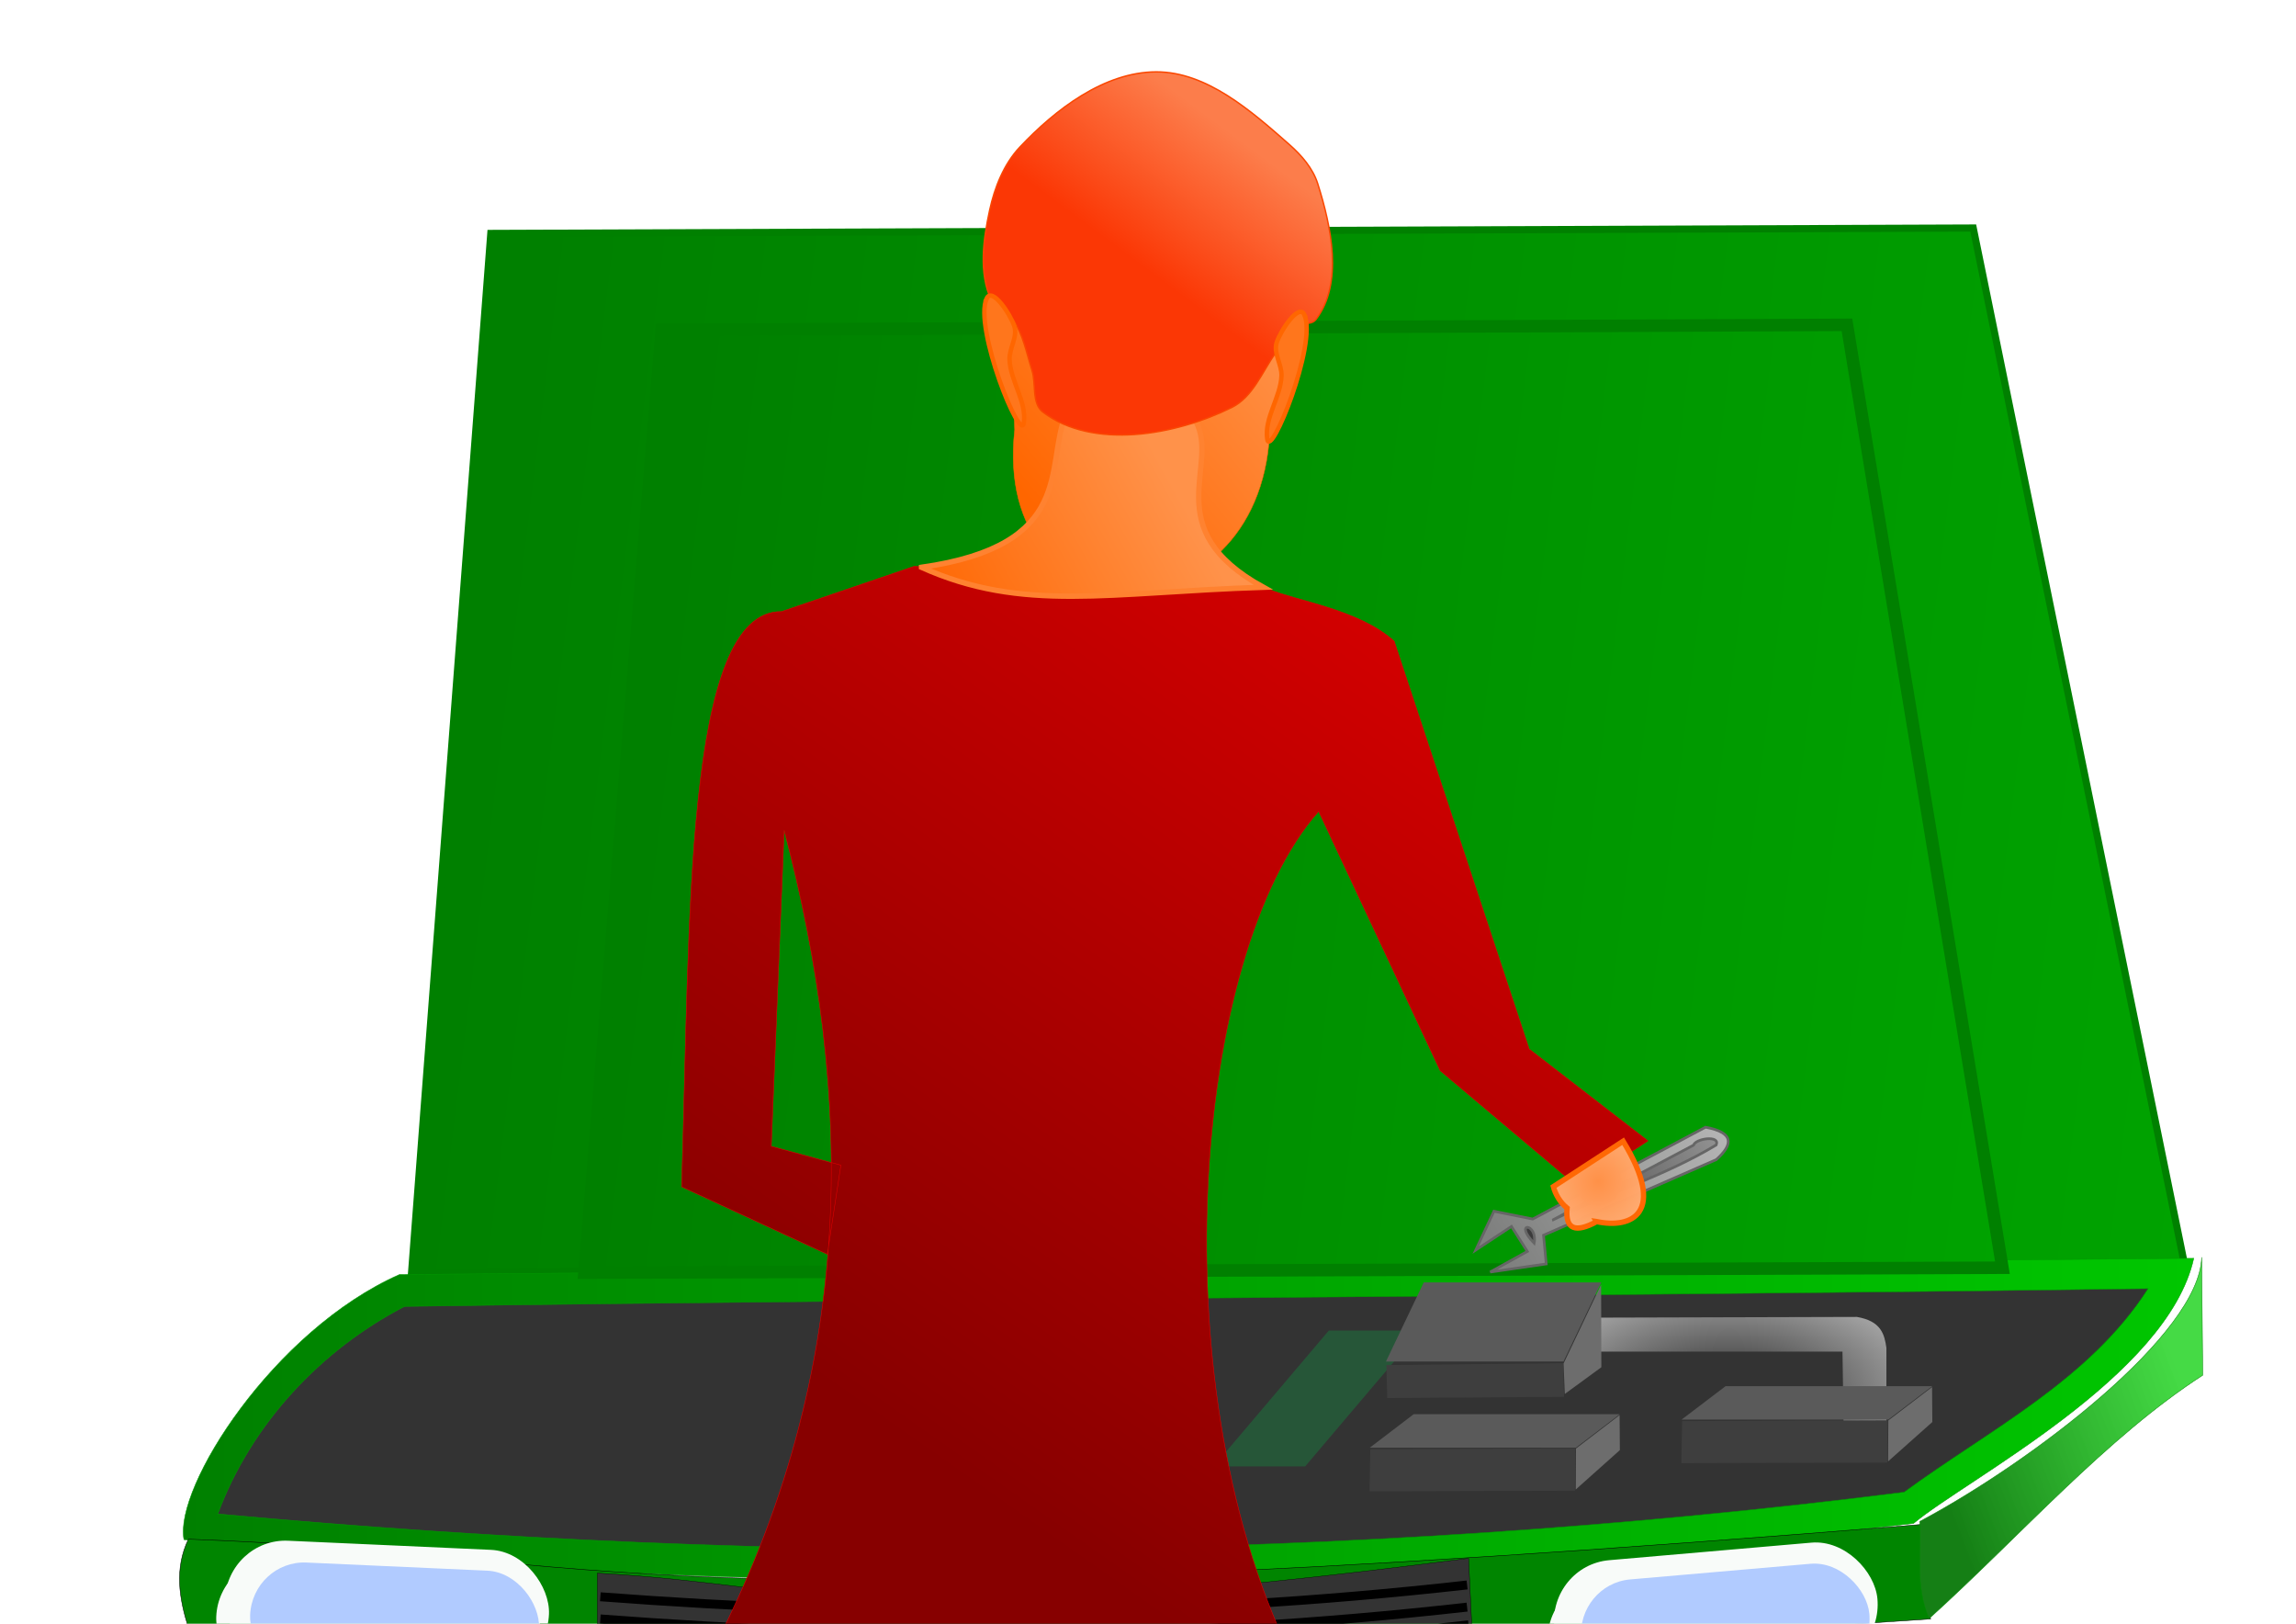 <?xml version="1.0" encoding="UTF-8" standalone="no"?>
<!-- Created with Inkscape (http://www.inkscape.org/) -->

<svg
   xmlns:dc="http://purl.org/dc/elements/1.1/"
   xmlns:cc="http://creativecommons.org/ns#"
   xmlns:rdf="http://www.w3.org/1999/02/22-rdf-syntax-ns#"
   xmlns:svg="http://www.w3.org/2000/svg"
   xmlns="http://www.w3.org/2000/svg"
   xmlns:xlink="http://www.w3.org/1999/xlink"
   xmlns:sodipodi="http://sodipodi.sourceforge.net/DTD/sodipodi-0.dtd"
   xmlns:inkscape="http://www.inkscape.org/namespaces/inkscape"
   width="297mm"
   height="210mm"
   viewBox="0 0 297 210"
   version="1.1"
   id="svg1597"
   sodipodi:docname="auto.svg"
   inkscape:version="0.92.4 5da689c313, 2019-01-14">
  <defs
     id="defs1591">
    <linearGradient
       inkscape:collect="always"
       xlink:href="#linearGradient9923"
       id="linearGradient10563"
       gradientUnits="userSpaceOnUse"
       gradientTransform="matrix(0.652,0,-0.082,0.665,-217.534,413.025)"
       x1="384.537"
       y1="-362.589"
       x2="736.112"
       y2="-362.589" />
    <linearGradient
       inkscape:collect="always"
       id="linearGradient9923">
      <stop
         style="stop-color:#008000;stop-opacity:1;"
         offset="0"
         id="stop9919" />
      <stop
         style="stop-color:#00a300;stop-opacity:1"
         offset="1"
         id="stop9921" />
    </linearGradient>
    <linearGradient
       inkscape:collect="always"
       xlink:href="#linearGradient9949"
       id="linearGradient10565"
       gradientUnits="userSpaceOnUse"
       x1="600.199"
       y1="-214.553"
       x2="998.918"
       y2="-214.553"
       gradientTransform="matrix(0.652,0,0,0.665,-367.916,413.342)" />
    <linearGradient
       inkscape:collect="always"
       id="linearGradient9949">
      <stop
         style="stop-color:#008000;stop-opacity:1;"
         offset="0"
         id="stop9945" />
      <stop
         style="stop-color:#00c600;stop-opacity:1"
         offset="1"
         id="stop9947" />
    </linearGradient>
    <linearGradient
       inkscape:collect="always"
       xlink:href="#linearGradient9923"
       id="linearGradient9929"
       gradientUnits="userSpaceOnUse"
       gradientTransform="matrix(0.522,0,-0.074,0.604,-143.04,398.208)"
       x1="384.537"
       y1="-362.589"
       x2="736.112"
       y2="-362.589" />
    <radialGradient
       inkscape:collect="always"
       xlink:href="#linearGradient10172"
       id="radialGradient10498"
       gradientUnits="userSpaceOnUse"
       gradientTransform="matrix(3.939,-0.025,0.013,2.133,-992.424,-232.687)"
       cx="897.999"
       cy="-198.866"
       fx="897.999"
       fy="-198.866"
       r="29.211" />
    <linearGradient
       inkscape:collect="always"
       id="linearGradient10172">
      <stop
         style="stop-color:#282828;stop-opacity:1"
         offset="0"
         id="stop10168" />
      <stop
         style="stop-color:#a6a6a6;stop-opacity:1"
         offset="1"
         id="stop10170" />
    </linearGradient>
    <linearGradient
       inkscape:collect="always"
       xlink:href="#linearGradient9798"
       id="linearGradient9800"
       x1="-270.901"
       y1="-1951.882"
       x2="232.896"
       y2="-2359.983"
       gradientUnits="userSpaceOnUse"
       gradientTransform="matrix(0.093,0,0,0.092,876.633,-17.664)" />
    <linearGradient
       inkscape:collect="always"
       id="linearGradient9798">
      <stop
         style="stop-color:#ff6600;stop-opacity:1;"
         offset="0"
         id="stop9794" />
      <stop
         style="stop-color:#ff924a;stop-opacity:1"
         offset="1"
         id="stop9796" />
    </linearGradient>
    <linearGradient
       inkscape:collect="always"
       xlink:href="#linearGradient9861"
       id="linearGradient9909"
       gradientUnits="userSpaceOnUse"
       x1="941.381"
       y1="-54.917"
       x2="986.983"
       y2="-81.684" />
    <linearGradient
       inkscape:collect="always"
       id="linearGradient9861">
      <stop
         style="stop-color:#808080;stop-opacity:0.991"
         offset="0"
         id="stop9857" />
      <stop
         style="stop-color:#b8b8b8;stop-opacity:1"
         offset="1"
         id="stop9859" />
    </linearGradient>
    <linearGradient
       inkscape:collect="always"
       xlink:href="#linearGradient9879"
       id="linearGradient9871"
       gradientUnits="userSpaceOnUse"
       x1="941.381"
       y1="-54.917"
       x2="986.983"
       y2="-81.684" />
    <linearGradient
       id="linearGradient9879"
       inkscape:collect="always">
      <stop
         id="stop9875"
         offset="0"
         style="stop-color:#2c2c2c;stop-opacity:0.992" />
      <stop
         id="stop9877"
         offset="1"
         style="stop-color:#9c9c9c;stop-opacity:1" />
    </linearGradient>
    <filter
       inkscape:collect="always"
       style="color-interpolation-filters:sRGB"
       id="filter9889"
       x="-0.052"
       width="1.103"
       y="-0.096"
       height="1.192">
      <feGaussianBlur
         inkscape:collect="always"
         stdDeviation="0.813"
         id="feGaussianBlur9891" />
    </filter>
    <linearGradient
       inkscape:collect="always"
       xlink:href="#linearGradient7197"
       id="linearGradient9911"
       gradientUnits="userSpaceOnUse"
       x1="816.919"
       y1="-23.281"
       x2="925.609"
       y2="-180.164" />
    <linearGradient
       inkscape:collect="always"
       id="linearGradient7197">
      <stop
         style="stop-color:#870000;stop-opacity:1"
         offset="0"
         id="stop7193" />
      <stop
         style="stop-color:#d50000;stop-opacity:1"
         offset="1"
         id="stop7195" />
    </linearGradient>
    <linearGradient
       inkscape:collect="always"
       xlink:href="#linearGradient9798"
       id="linearGradient9913"
       gradientUnits="userSpaceOnUse"
       x1="828.221"
       y1="-177.246"
       x2="876.471"
       y2="-204.385" />
    <linearGradient
       inkscape:collect="always"
       xlink:href="#linearGradient9781"
       id="linearGradient9783"
       x1="0.746"
       y1="-160.444"
       x2="19.253"
       y2="-185.724"
       gradientUnits="userSpaceOnUse"
       gradientTransform="translate(870.221,-86.249)" />
    <linearGradient
       inkscape:collect="always"
       id="linearGradient9781">
      <stop
         style="stop-color:#fb3705;stop-opacity:1"
         offset="0"
         id="stop9777" />
      <stop
         style="stop-color:#fc7d4b;stop-opacity:1"
         offset="1"
         id="stop9779" />
    </linearGradient>
    <radialGradient
       inkscape:collect="always"
       xlink:href="#linearGradient9851"
       id="radialGradient9915"
       gradientUnits="userSpaceOnUse"
       gradientTransform="matrix(1,0,0,1.027,0,40.864)"
       cx="10256.509"
       cy="-1498.427"
       fx="10256.509"
       fy="-1498.427"
       r="102.03" />
    <linearGradient
       inkscape:collect="always"
       id="linearGradient9851">
      <stop
         style="stop-color:#ff9148;stop-opacity:1;"
         offset="0"
         id="stop9847" />
      <stop
         style="stop-color:#ffaa71;stop-opacity:0.996"
         offset="1"
         id="stop9849" />
    </linearGradient>
    <filter
       inkscape:collect="always"
       style="color-interpolation-filters:sRGB"
       id="filter10482"
       x="-0.186"
       width="1.372"
       y="-0.463"
       height="1.926">
      <feGaussianBlur
         inkscape:collect="always"
         stdDeviation="3.1"
         id="feGaussianBlur10484" />
    </filter>
    <filter
       inkscape:collect="always"
       style="color-interpolation-filters:sRGB"
       id="filter10308"
       x="-0.132"
       width="1.263"
       y="-0.327"
       height="1.655">
      <feGaussianBlur
         inkscape:collect="always"
         stdDeviation="1.954"
         id="feGaussianBlur10310" />
    </filter>
    <linearGradient
       inkscape:collect="always"
       xlink:href="#linearGradient10651"
       id="linearGradient10742"
       gradientUnits="userSpaceOnUse"
       x1="2670.551"
       y1="-602.936"
       x2="2808.217"
       y2="-654.97" />
    <linearGradient
       inkscape:collect="always"
       id="linearGradient10651">
      <stop
         style="stop-color:#157f15;stop-opacity:1"
         offset="0"
         id="stop10647" />
      <stop
         style="stop-color:#23d323;stop-opacity:0.846"
         offset="1"
         id="stop10649" />
    </linearGradient>
  </defs>
  <sodipodi:namedview
     id="base"
     pagecolor="#ffffff"
     bordercolor="#666666"
     borderopacity="1.0"
     inkscape:pageopacity="0.0"
     inkscape:pageshadow="2"
     inkscape:zoom="0.41328458"
     inkscape:cx="298.52117"
     inkscape:cy="748.57992"
     inkscape:document-units="mm"
     inkscape:current-layer="layer1"
     showgrid="false"
     inkscape:snap-page="true"
     inkscape:window-width="1920"
     inkscape:window-height="1034"
     inkscape:window-x="0"
     inkscape:window-y="22"
     inkscape:window-maximized="0"
     inkscape:snap-global="false" />
  <g
     inkscape:label="Layer 1"
     inkscape:groupmode="layer"
     id="layer1"
     transform="translate(0,-87)">
    <path
       style="fill:url(#linearGradient10563);fill-opacity:1;stroke:#008000;stroke-width:0.924;stroke-linecap:butt;stroke-linejoin:miter;stroke-miterlimit:4;stroke-dasharray:none;stroke-opacity:1"
       d="M 282.641,250.824 255.248,116.491 63.489,117.191 53.244,251.524 Z"
       id="path9917"
       inkscape:connector-curvature="0"
       sodipodi:nodetypes="ccccc" />
    <path
       style="fill:url(#linearGradient10565);fill-opacity:1;stroke:#009900;stroke-width:0.061px;stroke-linecap:butt;stroke-linejoin:miter;stroke-opacity:1"
       d="m 283.774,249.742 c -3.398,15.302 -29.366,28.541 -36.244,34.283 -75.497,9.003 -150.096,9.887 -223.735,2.099 -1.304,-6.756 11.579,-27.076 27.88,-34.283 z"
       id="path9931"
       inkscape:connector-curvature="0"
       sodipodi:nodetypes="ccccc" />
    <path
       style="fill:#333333;fill-opacity:1;stroke:#009900;stroke-width:0.061px;stroke-linecap:butt;stroke-linejoin:miter;stroke-opacity:1"
       d="m 274.854,253.707 c -74.173,1.021 -148.355,1.185 -222.527,2.257 -10.83,5.618 -19.834,15.185 -24.157,26.84 72.524,6.711 145.879,6.334 218.142,-2.819 11.026,-8.078 23.949,-14.464 31.559,-26.318 -1.006,0.014 -2.012,0.026 -3.018,0.038 z"
       id="path9933"
       inkscape:connector-curvature="0" />
    <path
       sodipodi:nodetypes="ccccc"
       inkscape:connector-curvature="0"
       id="path9927"
       d="m 259.026,250.961 -20.113,-121.949 -153.327,0.635 -9.98,121.949 z"
       style="fill:url(#linearGradient9929);fill-opacity:1;stroke:#008000;stroke-width:1.617;stroke-linecap:butt;stroke-linejoin:miter;stroke-miterlimit:4;stroke-dasharray:none;stroke-opacity:1" />
    <g
       id="g10151"
       transform="matrix(0.652,0,0,0.665,-366.392,418.316)">
      <path
         sodipodi:nodetypes="ccccc"
         inkscape:connector-curvature="0"
         id="rect10139"
         d="m 833.819,-216.373 40.691,-0.152 -0.103,8.234 -40.743,0.102 z"
         style="opacity:1;fill:#3e3e3e;fill-opacity:1;stroke:none;stroke-width:2.454;stroke-miterlimit:4;stroke-dasharray:none;stroke-opacity:1" />
      <path
         sodipodi:nodetypes="ccccc"
         inkscape:connector-curvature="0"
         id="rect10141"
         d="m 543.986,-372.572 h 40.898 v 10.863 h -40.898 z"
         style="opacity:1;fill:#5a5a5a;fill-opacity:1;stroke:none;stroke-width:3.17;stroke-miterlimit:4;stroke-dasharray:none;stroke-opacity:1"
         transform="matrix(1,0,-0.801,0.599,0,0)" />
      <path
         sodipodi:nodetypes="ccccc"
         inkscape:connector-curvature="0"
         id="rect10143"
         d="m 874.625,-216.501 8.653,-6.495 0.052,6.804 -8.756,7.665 z"
         style="opacity:1;fill:#6d6d6d;fill-opacity:1;stroke:none;stroke-width:2.031;stroke-miterlimit:4;stroke-dasharray:none;stroke-opacity:1" />
    </g>
    <g
       id="g10687"
       transform="matrix(0.231,0,0,0.231,-363.733,424.501)">
      <rect
         transform="matrix(1,0,-0.647,0.763,0,0)"
         y="-938.514"
         x="1711.488"
         height="99.727"
         width="51.263"
         id="rect10165"
         style="opacity:1;fill:#265638;fill-opacity:1;stroke:none;stroke-width:8.015;stroke-miterlimit:4;stroke-dasharray:none;stroke-opacity:1" />
      <path
         sodipodi:nodetypes="cccccccc"
         inkscape:connector-curvature="0"
         id="rect10161"
         d="m 2465.586,-723.3 v 19.017 h 140.767 l 0.62,41.341 h 23.978 v -43.408 c -1.078,-7.715 -3.007,-15.061 -16.537,-17.363 z"
         style="opacity:1;fill:url(#radialGradient10498);fill-opacity:1;stroke:none;stroke-width:7;stroke-miterlimit:4;stroke-dasharray:none;stroke-opacity:1" />
      <g
         id="g10159"
         transform="matrix(2.431,0,0,6.804,323.949,775.437)">
        <path
           sodipodi:nodetypes="ccccc"
           inkscape:connector-curvature="0"
           id="path10153"
           d="m 833.819,-216.373 40.691,-0.152 0.237,2.766 -40.743,0.102 z"
           style="opacity:1;fill:#3e3e3e;fill-opacity:1;stroke:none;stroke-width:2.454;stroke-miterlimit:4;stroke-dasharray:none;stroke-opacity:1" />
        <path
           sodipodi:nodetypes="ccccc"
           inkscape:connector-curvature="0"
           id="path10155"
           d="m 543.986,-372.572 h 40.898 v 10.863 h -40.898 z"
           style="opacity:1;fill:#5a5a5a;fill-opacity:1;stroke:none;stroke-width:3.17;stroke-miterlimit:4;stroke-dasharray:none;stroke-opacity:1"
           transform="matrix(1,0,-0.801,0.599,0,0)" />
        <path
           sodipodi:nodetypes="ccccc"
           inkscape:connector-curvature="0"
           id="path10157"
           d="m 874.625,-216.501 8.653,-6.495 0.052,6.804 -8.416,2.196 z"
           style="opacity:1;fill:#6d6d6d;fill-opacity:1;stroke:none;stroke-width:2.031;stroke-miterlimit:4;stroke-dasharray:none;stroke-opacity:1" />
      </g>
      <path
         sodipodi:nodetypes="ccccc"
         inkscape:connector-curvature="0"
         id="path10233"
         d="m 1680.104,-599.276 c -7.917,16.536 -5.189,33.073 0,49.609 314.408,8.622 657.125,17.609 975.651,-4.961 -3.813,-9.003 -5.558,-26.276 -4.961,-52.917 -731.866,59.885 -728.528,16.902 -970.69,8.268 z"
         style="fill:#008500;fill-opacity:1;stroke:#000000;stroke-width:0.265px;stroke-linecap:butt;stroke-linejoin:miter;stroke-opacity:1" />
      <path
         style="fill:#333333;fill-opacity:1;stroke:#000000;stroke-width:0.188px;stroke-linecap:butt;stroke-linejoin:miter;stroke-opacity:1"
         d="m 1909.098,-580.289 v 49.669 c 132.686,3.564 311.757,13.924 490.385,-4.967 l -2.493,-52.98 c -337.657,43.97 -362.997,15.239 -487.891,8.278 z"
         id="path10237"
         inkscape:connector-curvature="0"
         sodipodi:nodetypes="ccccc" />
      <path
         sodipodi:nodetypes="cc"
         inkscape:connector-curvature="0"
         id="path10254"
         d="m 1910.788,-567.03 c 156.749,11.886 317.589,12.32 485.345,-6.615"
         style="fill:none;stroke:#000000;stroke-width:5;stroke-linecap:butt;stroke-linejoin:miter;stroke-miterlimit:4;stroke-dasharray:none;stroke-opacity:1" />
      <path
         style="fill:none;stroke:#000000;stroke-width:5;stroke-linecap:butt;stroke-linejoin:miter;stroke-miterlimit:4;stroke-dasharray:none;stroke-opacity:1"
         d="m 1910.788,-554.628 c 156.749,11.886 317.589,12.32 485.345,-6.615"
         id="path10256"
         inkscape:connector-curvature="0"
         sodipodi:nodetypes="cc" />
      <path
         sodipodi:nodetypes="cc"
         inkscape:connector-curvature="0"
         id="path10258"
         d="m 1911.615,-544.706 c 156.749,11.886 317.589,12.32 485.345,-6.615"
         style="fill:none;stroke:#000000;stroke-width:5;stroke-linecap:butt;stroke-linejoin:miter;stroke-miterlimit:4;stroke-dasharray:none;stroke-opacity:1" />
      <g
         transform="matrix(2.83,0,0,2.876,156.846,-43.102)"
         id="g10186">
        <path
           style="opacity:1;fill:#3e3e3e;fill-opacity:1;stroke:none;stroke-width:2.454;stroke-miterlimit:4;stroke-dasharray:none;stroke-opacity:1"
           d="m 833.819,-216.373 40.691,-0.152 -0.103,8.234 -40.743,0.102 z"
           id="path10180"
           inkscape:connector-curvature="0"
           sodipodi:nodetypes="ccccc" />
        <path
           transform="matrix(1,0,-0.801,0.599,0,0)"
           style="opacity:1;fill:#5a5a5a;fill-opacity:1;stroke:none;stroke-width:3.17;stroke-miterlimit:4;stroke-dasharray:none;stroke-opacity:1"
           d="m 543.986,-372.572 h 40.898 v 10.863 h -40.898 z"
           id="path10182"
           inkscape:connector-curvature="0"
           sodipodi:nodetypes="ccccc" />
        <path
           style="opacity:1;fill:#6d6d6d;fill-opacity:1;stroke:none;stroke-width:2.031;stroke-miterlimit:4;stroke-dasharray:none;stroke-opacity:1"
           d="m 874.625,-216.501 8.653,-6.495 0.052,6.804 -8.756,7.665 z"
           id="path10184"
           inkscape:connector-curvature="0"
           sodipodi:nodetypes="ccccc" />
      </g>
      <g
         transform="matrix(2.83,0,0,2.876,-247.958,-600.452)"
         id="g9907">
        <path
           style="fill:url(#linearGradient9800);fill-opacity:1;stroke:#ff6600;stroke-width:0.093px;stroke-linecap:butt;stroke-linejoin:miter;stroke-opacity:1"
           d="m 840.374,-243.347 c -2.352,9.05 3.728,5.982 4.423,27.773 -4.657,41.106 48.208,41.201 50.451,0.78 3.065,-19.053 6.954,-17.985 8.014,-26.881 z"
           id="path9789"
           inkscape:connector-curvature="0"
           sodipodi:nodetypes="ccccc" />
        <g
           id="g9895"
           style="stroke:#666666;stroke-width:0.526;stroke-miterlimit:4;stroke-dasharray:none;stroke-opacity:1">
          <path
             sodipodi:nodetypes="ccccccccccc"
             inkscape:connector-curvature="0"
             id="path9855"
             d="m 947.301,-61.918 34.185,-17.876 c 5.637,1.026 5.55,3.304 2.137,6.309 l -34.185,14.721 0.534,5.586 -11.084,1.577 7.345,-4.009 -3.138,-4.863 -7.077,4.6 3.606,-7.558 z"
             style="fill:url(#linearGradient9909);fill-opacity:1;stroke:#666666;stroke-width:0.526;stroke-linecap:butt;stroke-linejoin:miter;stroke-miterlimit:4;stroke-dasharray:none;stroke-opacity:1" />
          <path
             inkscape:connector-curvature="0"
             id="path9865"
             d="m 951.199,-61.701 c 10.659,-5.079 22.362,-8.675 32.404,-14.631 0.851,-1.95 -4.061,-1.278 -4.485,0.033 -9.307,4.866 -18.613,9.732 -27.92,14.598 z m -3.621,4.486 c 0.773,-3.919 -4.232,-4.3 0,0 z"
             style="fill:url(#linearGradient9871);fill-opacity:1;stroke:#666666;stroke-width:0.526;stroke-linecap:butt;stroke-linejoin:miter;stroke-miterlimit:4;stroke-dasharray:none;stroke-opacity:1;filter:url(#filter9889)" />
        </g>
        <path
           style="fill:url(#linearGradient9911);fill-opacity:1;stroke:#e20000;stroke-width:0.093px;stroke-linecap:butt;stroke-linejoin:miter;stroke-opacity:1"
           d="m 824.909,-188.993 c 1.322,0 70.118,4.448 70.118,4.448 5.549,2.298 18.008,3.968 24.872,10.149 l 26.707,79.388 23.503,17.876 -13.888,8.938 -27.242,-22.607 -24.037,-50.472 c -24.931,27.599 -32.141,113.124 -4.273,166.663 l -118.047,1.051 C 814.86,-31.486 812.733,-86.77 799.181,-137.593 l -2.548,61.516 13.765,3.677 -2.671,17.35 -28.844,-13.144 c 1.695,-51.777 0.467,-112.184 19.764,-111.985 z"
           id="path9806"
           inkscape:connector-curvature="0"
           sodipodi:nodetypes="ccccccccccccccccc" />
        <path
           style="fill:url(#linearGradient9913);fill-opacity:1;stroke:#ff8230;stroke-width:1.052;stroke-linecap:butt;stroke-linejoin:miter;stroke-miterlimit:4;stroke-dasharray:none;stroke-opacity:1"
           d="m 826.356,-188.788 c 20.048,8.843 36.901,4.86 67.62,3.877 -21.059,-11.42 -8.534,-23.68 -13.353,-32.318 l -25.774,-1.183 c -4.023,10.037 2.034,25.339 -28.493,29.623 z"
           id="path9802"
           inkscape:connector-curvature="0"
           sodipodi:nodetypes="cccccc" />
        <path
           style="fill:url(#linearGradient9783);fill-opacity:1;stroke:#fa4701;stroke-width:0.28;stroke-linecap:butt;stroke-linejoin:miter;stroke-miterlimit:4;stroke-dasharray:none;stroke-opacity:1"
           d="m 850.383,-218.997 c 9.968,7.372 26.221,4.519 37.392,-0.929 4.085,-1.993 5.966,-6.81 8.557,-10.503 1.164,-1.659 1.501,-3.976 3.121,-5.209 1.355,-1.031 3.9,-0.05 4.941,-1.39 5.444,-7.005 3.066,-18.049 0.361,-26.457 -0.956,-2.972 -3.196,-5.516 -5.573,-7.576 -7.52,-6.518 -16.362,-14.2 -26.382,-14.18 -10.273,0.02 -19.938,7.291 -26.99,14.643 -3.17,3.305 -4.996,7.858 -5.978,12.298 -1.26,5.698 -2.165,12.194 0.312,17.491 0.798,1.706 3.203,2.191 4.283,3.739 2.03,2.908 2.691,6.548 3.778,9.91 0.866,2.681 -0.107,6.472 2.177,8.162 z"
           id="path9228"
           inkscape:connector-curvature="0"
           sodipodi:nodetypes="aaaaaaaaaaaaaa" />
        <use
           x="0"
           y="0"
           xlink:href="#path9785"
           id="use9787"
           transform="matrix(-1,0,0,1,1741.362,3.16)"
           width="100%"
           height="100%" />
        <path
           style="fill:#ff761c;fill-opacity:1;stroke:#ff6600;stroke-width:0.876;stroke-linecap:butt;stroke-linejoin:miter;stroke-miterlimit:4;stroke-dasharray:none;stroke-opacity:1"
           d="m 839.241,-241.116 c 1.063,-2.316 4.66,2.98 5.477,5.391 0.704,2.078 -1.035,4.317 -0.944,6.506 0.174,4.19 3.395,8.111 2.833,12.268 -0.576,4.26 -9.947,-18.542 -7.365,-24.165 z"
           id="path9785"
           inkscape:connector-curvature="0"
           sodipodi:nodetypes="saass" />
        <path
           style="fill:url(#radialGradient9915);fill-opacity:1;stroke:#ff6804;stroke-width:11.339;stroke-linecap:butt;stroke-linejoin:miter;stroke-miterlimit:4;stroke-dasharray:none;stroke-opacity:1"
           d="m 10309.41,-1583.14 -148.4,96.118 c 4.176,15.809 14.204,33.579 29.027,45.225 0.05,0.036 0.09,0.071 0.141,0.107 -4.447,46.209 18.854,52.517 62.859,28.738 -0.03,-0.062 -0.07,-0.12 -0.105,-0.182 0.05,0.01 0.09,0.022 0.134,0.031 74.625,15.892 149.712,-17.706 56.344,-170.039 z"
           transform="matrix(0.093,0,0,0.092,6.412,68.585)"
           id="path9841"
           inkscape:connector-curvature="0"
           sodipodi:nodetypes="cccccccc" />
      </g>
      <g
         id="g10637">
        <rect
           style="opacity:1;fill:#f8fbf9;fill-opacity:1;stroke:none;stroke-width:11.232;stroke-miterlimit:4;stroke-dasharray:none;stroke-opacity:1"
           id="rect10235"
           width="181.661"
           height="69.023"
           x="1670.837"
           y="-666.255"
           ry="34.512"
           transform="matrix(0.999,0.045,-0.042,0.999,0,0)" />
        <rect
           transform="matrix(4.537,0.204,-0.192,4.61,-1005.732,252.4)"
           ry="7.48"
           y="-210.904"
           x="587.883"
           height="14.959"
           width="39.998"
           id="rect10388"
           style="opacity:1;fill:#f8fbf9;fill-opacity:1;stroke:none;stroke-width:2.454;stroke-miterlimit:4;stroke-dasharray:none;stroke-opacity:1;filter:url(#filter10482)" />
        <rect
           transform="matrix(4.537,0.204,-0.192,4.61,-1001.463,260.6)"
           ry="6.668"
           y="-210.092"
           x="590.053"
           height="13.336"
           width="35.657"
           id="rect10260"
           style="opacity:1;fill:#b1cbff;fill-opacity:1;stroke:none;stroke-width:2.187;stroke-miterlimit:4;stroke-dasharray:none;stroke-opacity:1;filter:url(#filter10308)" />
      </g>
      <use
         height="100%"
         width="100%"
         transform="rotate(-7.535,2188.586,-6210.014)"
         id="use10639"
         xlink:href="#g10637"
         y="0"
         x="0" />
      <path
         sodipodi:nodetypes="ccccc"
         inkscape:connector-curvature="0"
         id="path10645"
         d="m 2649.643,-609.211 c 1.052,18.709 -2.742,35.664 5.262,54.373 51.014,-46.175 99.317,-101.441 153.179,-136.224 l -0.585,-66.066 c -1.25,43.234 -95.016,114.461 -157.856,147.917 z"
         style="fill:url(#linearGradient10742);fill-opacity:1;stroke:#068806;stroke-width:0.265px;stroke-linecap:butt;stroke-linejoin:miter;stroke-opacity:1" />
    </g>
  </g>
</svg>
